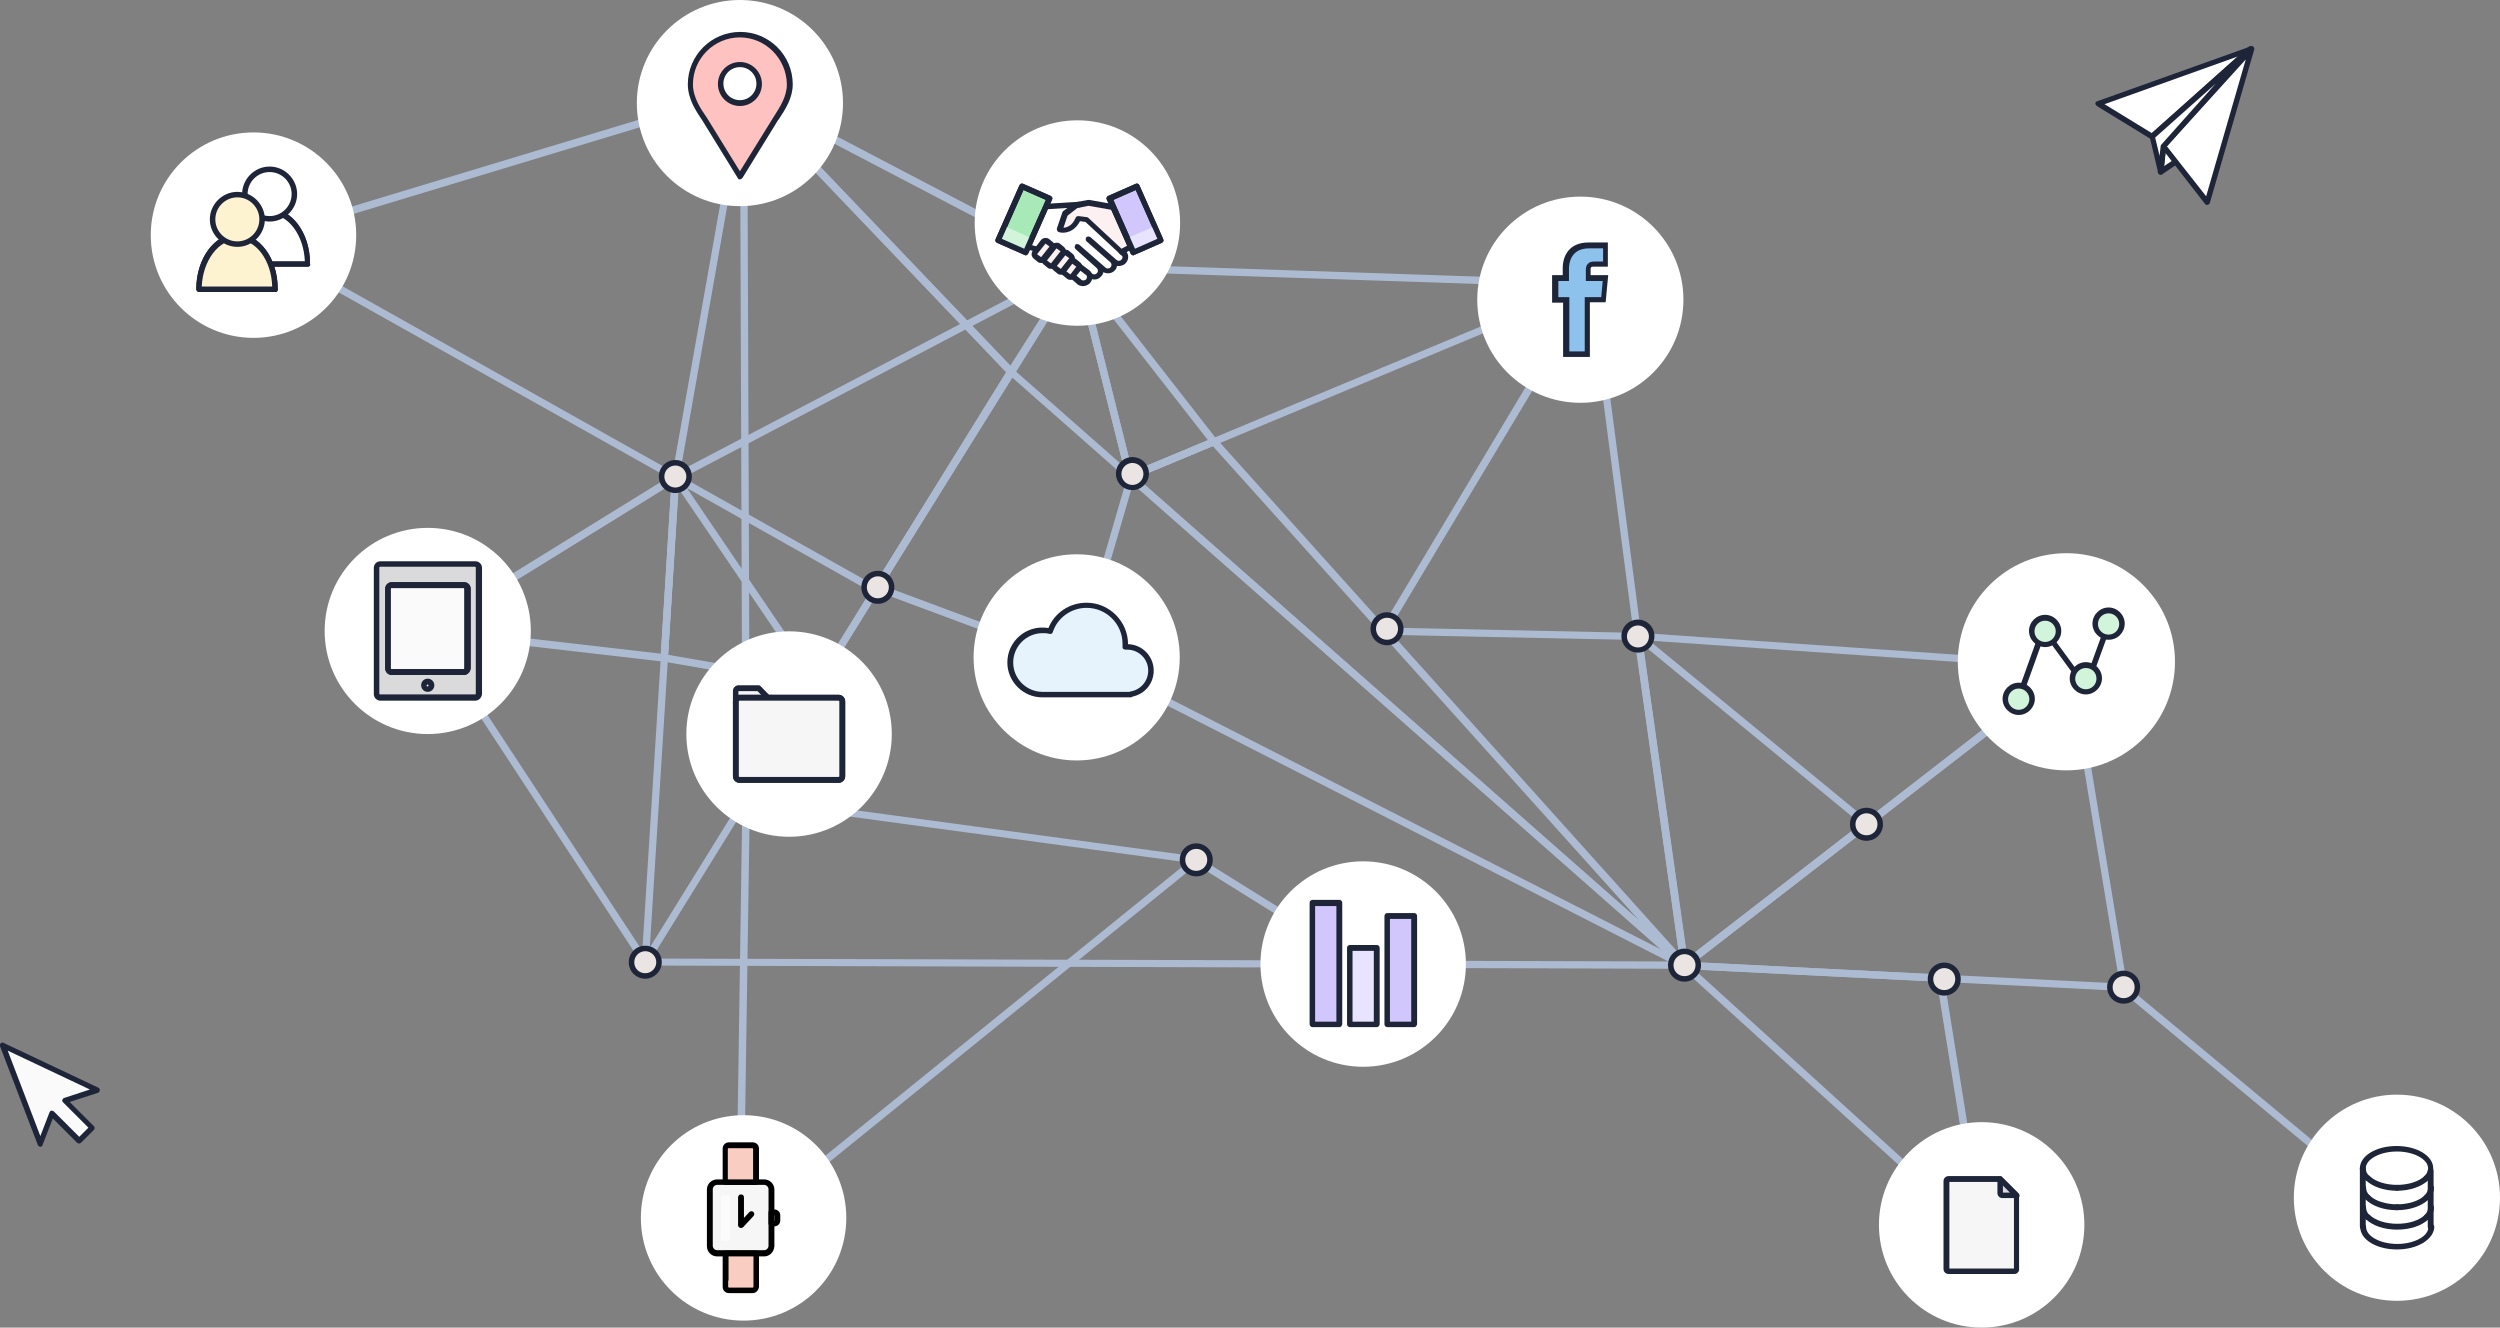 <?xml version="1.0" encoding="utf-8"?>
<!-- Generator: Adobe Illustrator 18.1.1, SVG Export Plug-In . SVG Version: 6.00 Build 0)  -->
<svg version="1.1" id="Calque_1" xmlns="http://www.w3.org/2000/svg" xmlns:xlink="http://www.w3.org/1999/xlink" x="0px" y="0px"
	 viewBox="0 0 681.5 361.9" enable-background="new 0 0 681.5 361.9" xml:space="preserve">
<rect x="0" y="0" width="681.5" height="361.9" fill="#808080" stroke="none"/>
<g>
	
		<rect x="284.1" y="220" transform="matrix(0.891 0.455 -0.455 0.891 141.749 -147.147)" fill="#ACBBD1" width="185.2" height="2"/>
</g>
<g>
	
		<rect x="300.2" y="128.1" transform="matrix(0.96 0.279 -0.279 0.96 55.2 -77.953)" fill="#ACBBD1" width="2" height="53.4"/>
</g>
<g>
	
		<rect x="237.5" y="169.3" transform="matrix(0.937 0.349 -0.349 0.937 76.122 -82.274)" fill="#ACBBD1" width="58.1" height="2"/>
</g>
<g>
	<g>
		
			<rect x="322.1" y="247.6" transform="matrix(0.849 0.529 -0.529 0.849 184.226 -146.879)" fill="#ACBBD1" width="53.6" height="2"/>
	</g>
	<g>
		<path fill="#ACBBD1" d="M184.9,131.7L66.5,65.2L204,23.6L184.9,131.7z M71.6,65.8l111.8,62.8l18.1-102.1L71.6,65.8z"/>
	</g>
	<g>
		
			<rect x="567.8" y="299" transform="matrix(0.769 0.639 -0.639 0.769 333.681 -324.371)" fill="#ACBBD1" width="96.7" height="2"/>
	</g>
	<g>
		<path fill="#ACBBD1" d="M176.7,265.3l-61.5-93.8l70.1-43.3L176.7,265.3z M118,172.2l57.1,87l8-127.2L118,172.2z"/>
	</g>
	<g>
		<path fill="#ACBBD1" d="M182,180.5l-68.4-7.9l71.6-44.2L182,180.5z M119.6,171.2l60.6,7L183,132L119.6,171.2z"/>
	</g>
	<g>
		<path fill="#ACBBD1" d="M461.8,264.1l-287.7-0.9L275.3,99.8l0.9,0.8L461.8,264.1z M177.6,261.3l278.9,0.8L275.8,102.8L177.6,261.3
			z"/>
	</g>
	<g>
		<path fill="#ACBBD1" d="M202.4,221.3l-0.7-198.8l75.1,78.6L202.4,221.3z M203.7,27.6l0.7,186.8l69.9-112.9L203.7,27.6z"/>
	</g>
	<g>
		<path fill="#ACBBD1" d="M275.7,102.9l-77.9-81.6l97.4,51L275.7,102.9z M207.6,28.8l67.8,70.9l16.9-26.6L207.6,28.8z"/>
	</g>
	<g>
		<path fill="#ACBBD1" d="M307.3,131.3l-14.9-59.6l146.1,4.9L307.3,131.3z M295,73.8l13.7,54.8l120.6-50.3L295,73.8z"/>
	</g>
	<g>
		<path fill="#ACBBD1" d="M307.3,131.3l-15.7-62.9l40.9,52.4L307.3,131.3z M295.8,77.1l12.9,51.5l20.6-8.6L295.8,77.1z"/>
	</g>
	<g>
		<path fill="#ACBBD1" d="M458.5,263.9L306.2,129.6l25-10.4l0.5,0.5l128.3,142.8L458.5,263.9z M309.9,130.2l137,120.8L330.6,121.6
			L309.9,130.2z"/>
	</g>
	<g>
		<path fill="#ACBBD1" d="M447.6,174.5l-72.1-1.5l59-98.6L447.6,174.5z M379,171.1l66.3,1.4l-12-92L379,171.1z"/>
	</g>
	<g>
		<path fill="#ACBBD1" d="M458.4,265l-13.1-92.6l121.9,8.4L458.4,265z M447.7,174.5l12.2,86.8l101.9-78.9L447.7,174.5z"/>
	</g>
	<g>
		<path fill="#ACBBD1" d="M458.4,265L445.2,171l65.3,53.7L458.4,265z M447.9,175.8l12.1,85.4l47.3-36.6L447.9,175.8z"/>
	</g>
	<g>
		<path fill="#ACBBD1" d="M239,162.2l-57-32.1l114.5-60L239,162.2z M186.2,130.2l52.1,29.3l52.6-84.2L186.2,130.2z"/>
	</g>
	<g>
		<path fill="#ACBBD1" d="M580.1,270.2L456.4,264l108.8-84.3L580.1,270.2z M461.9,262.3l115.9,5.8l-14-84.7L461.9,262.3z"/>
	</g>
	<g>
		<path fill="#ACBBD1" d="M541.6,339.4L456.4,262l73.4,3.7L541.6,339.4z M461.9,264.3l76.8,69.8l-10.7-66.5L461.9,264.3z"/>
	</g>
	<g>
		<path fill="#ACBBD1" d="M200.6,337.4l1.8-120.7l126.1,17.1L200.6,337.4z M204.4,218.9l-1.7,114.2l121-98L204.4,218.9z"/>
	</g>
	<g>
		<path fill="#ACBBD1" d="M224.5,187.9l-44.5-7.7l3.3-53L224.5,187.9z M182.1,178.5l38.1,6.6l-35.3-52L182.1,178.5z"/>
	</g>
</g>
<g>
	<polygon fill="#FFFFFF" points="572,28.2 613.4,13.4 586.7,37.2 	"/>
	<path fill="#1E2538" d="M586.7,38c-0.1,0-0.3,0-0.4-0.1l-14.7-9c-0.2-0.2-0.4-0.4-0.4-0.7s0.2-0.5,0.5-0.6l41.4-14.8
		c0.3-0.1,0.7,0,0.9,0.3c0.2,0.3,0.1,0.7-0.1,0.9l-26.7,23.8C587,37.9,586.9,38,586.7,38z M573.7,28.4l12.9,7.9L610,15.4L573.7,28.4
		z"/>
</g>
<g>
	<polygon fill="#FFFFFF" points="601.7,55.1 613.8,13.3 589.8,39.8 	"/>
	<path fill="#1E2538" d="M601.7,55.9c-0.2,0-0.4-0.1-0.6-0.3l-11.9-15.3c-0.2-0.3-0.2-0.7,0-1l24-26.5c0.2-0.3,0.6-0.3,0.9-0.2
		c0.3,0.2,0.5,0.5,0.4,0.9l-12.1,41.8c-0.1,0.3-0.3,0.5-0.6,0.5C601.8,55.9,601.7,55.9,601.7,55.9z M590.7,39.9l10.7,13.6l10.8-37.3
		L590.7,39.9z"/>
</g>
<g>
	<polygon fill="#FFFFFF" points="589,46.9 589,46.9 589.8,39.8 593.1,44.1 	"/>
	<path fill="#1E2538" d="M589,47.6c-0.1,0-0.3,0-0.4-0.1c-0.2-0.1-0.4-0.4-0.4-0.7l0.7-7.1c0-0.3,0.2-0.6,0.5-0.6
		c0.3-0.1,0.6,0,0.8,0.3l3.3,4.3c0.1,0.2,0.2,0.4,0.2,0.6c0,0.2-0.1,0.4-0.3,0.5l-4.1,2.8C589.3,47.6,589.2,47.6,589,47.6z
		 M590.3,41.7l-0.4,3.6l2.1-1.4L590.3,41.7z"/>
</g>
<g>
	<polygon fill="#FFFFFF" points="589,46.9 586.7,37.2 613.4,13.4 589.8,39.8 	"/>
	<path fill="#1E2538" d="M589,47.6c-0.3,0-0.6-0.2-0.7-0.6l-2.3-9.7c-0.1-0.3,0-0.6,0.2-0.7l26.7-23.8c0.3-0.3,0.7-0.3,1,0
		c0.3,0.3,0.3,0.7,0,1l-23.4,26.3l-0.7,6.8C589.7,47.3,589.4,47.6,589,47.6C589,47.6,589,47.6,589,47.6z M587.5,37.5l1.2,5l0.3-2.7
		c0-0.2,0.1-0.3,0.2-0.4L604,22.8L587.5,37.5z"/>
</g>
<g>
	<polygon fill="#FAFAFA" points="21.6,310.9 25.2,307.4 17.7,300 26.6,297.1 0.8,284.9 11,311.8 14.2,303.5 	"/>
	<path fill="#1E2538" d="M11,312.6L11,312.6c-0.3,0-0.6-0.2-0.7-0.5L0,285.2c-0.1-0.3,0-0.6,0.2-0.8c0.2-0.2,0.6-0.3,0.8-0.1
		l25.8,12.2c0.3,0.1,0.4,0.4,0.4,0.7c0,0.3-0.2,0.6-0.5,0.7l-7.7,2.5l6.6,6.6c0.1,0.1,0.2,0.3,0.2,0.5s-0.1,0.4-0.2,0.5l-3.5,3.5
		c-0.3,0.3-0.8,0.3-1.1,0l-6.6-6.6l-2.8,7.2C11.6,312.4,11.3,312.6,11,312.6z M14.2,302.8c0.2,0,0.4,0.1,0.5,0.2l6.9,6.9l2.5-2.5
		l-6.9-6.9c-0.2-0.2-0.3-0.5-0.2-0.7s0.3-0.5,0.5-0.5l7-2.3L2.1,286.4l8.9,23.3l2.5-6.5c0.1-0.2,0.3-0.4,0.5-0.5
		C14.1,302.8,14.1,302.8,14.2,302.8z"/>
</g>
<g>
	<circle fill="#FFFFFF" cx="430.8" cy="81.7" r="28.1"/>
</g>
<g>
	<circle fill="#FFFFFF" cx="116.6" cy="172" r="28.1"/>
</g>
<g>
	<circle fill="#FFFFFF" cx="653.4" cy="326.5" r="28.1"/>
</g>
<g>
	<circle fill="#FFFFFF" cx="201.7" cy="28.1" r="28.1"/>
</g>
<g>
	<circle fill="#FFFFFF" cx="293.5" cy="179.2" r="28.1"/>
</g>
<g>
	<circle fill="#FFFFFF" cx="563.3" cy="180.4" r="29.6"/>
</g>
<g>
	<circle fill="#FFFFFF" cx="371.6" cy="262.8" r="28"/>
</g>
<g>
	<circle fill="#FFFFFF" cx="215.1" cy="200.1" r="28"/>
</g>
<g>
	<g>
		<circle fill="#EAE5E2" cx="184.1" cy="129.9" r="3.7"/>
		<path fill="#1E2538" d="M184.1,134.4c-2.5,0-4.5-2-4.5-4.5c0-2.5,2-4.5,4.5-4.5s4.5,2,4.5,4.5
			C188.6,132.4,186.6,134.4,184.1,134.4z M184.1,126.9c-1.6,0-3,1.3-3,3c0,1.6,1.3,3,3,3c1.6,0,3-1.3,3-3
			C187.1,128.3,185.8,126.9,184.1,126.9z"/>
	</g>
	<g>
		<circle fill="#EAE5E2" cx="308.7" cy="129.2" r="3.7"/>
		<path fill="#1E2538" d="M308.7,133.6c-2.5,0-4.5-2-4.5-4.5c0-2.5,2-4.5,4.5-4.5s4.5,2,4.5,4.5
			C313.2,131.6,311.1,133.6,308.7,133.6z M308.7,126.2c-1.6,0-3,1.3-3,3c0,1.6,1.3,3,3,3c1.6,0,3-1.3,3-3
			C311.7,127.5,310.3,126.2,308.7,126.2z"/>
	</g>
	<g>
		<circle fill="#EAE5E2" cx="239.3" cy="160.1" r="3.7"/>
		<path fill="#1E2538" d="M239.3,164.6c-2.5,0-4.5-2-4.5-4.5s2-4.5,4.5-4.5s4.5,2,4.5,4.5S241.8,164.6,239.3,164.6z M239.3,157.1
			c-1.6,0-3,1.3-3,3c0,1.6,1.3,3,3,3c1.6,0,3-1.3,3-3C242.3,158.5,241,157.1,239.3,157.1z"/>
	</g>
	<g>
		<circle fill="#EAE5E2" cx="175.9" cy="262.3" r="3.7"/>
		<path fill="#1E2538" d="M175.9,266.8c-2.5,0-4.5-2-4.5-4.5s2-4.5,4.5-4.5s4.5,2,4.5,4.5S178.3,266.8,175.9,266.8z M175.9,259.3
			c-1.6,0-3,1.3-3,3s1.3,3,3,3c1.6,0,3-1.3,3-3S177.5,259.3,175.9,259.3z"/>
	</g>
	<g>
		<circle fill="#EAE5E2" cx="326.1" cy="234.4" r="3.7"/>
		<path fill="#1E2538" d="M326.1,238.9c-2.5,0-4.5-2-4.5-4.5s2-4.5,4.5-4.5s4.5,2,4.5,4.5S328.6,238.9,326.1,238.9z M326.1,231.4
			c-1.6,0-3,1.3-3,3s1.3,3,3,3c1.6,0,3-1.3,3-3S327.8,231.4,326.1,231.4z"/>
	</g>
	<g>
		<circle fill="#EAE5E2" cx="378.1" cy="171.4" r="3.7"/>
		<path fill="#1E2538" d="M378.1,175.9c-2.5,0-4.5-2-4.5-4.5s2-4.5,4.5-4.5s4.5,2,4.5,4.5S380.6,175.9,378.1,175.9z M378.1,168.4
			c-1.6,0-3,1.3-3,3s1.3,3,3,3s3-1.3,3-3S379.8,168.4,378.1,168.4z"/>
	</g>
	<g>
		<circle fill="#EAE5E2" cx="446.5" cy="173.4" r="3.7"/>
		<path fill="#1E2538" d="M446.5,177.9c-2.5,0-4.5-2-4.5-4.5s2-4.5,4.5-4.5s4.5,2,4.5,4.5S449,177.9,446.5,177.9z M446.5,170.5
			c-1.6,0-3,1.3-3,3c0,1.6,1.3,3,3,3s3-1.3,3-3C449.5,171.8,448.1,170.5,446.5,170.5z"/>
	</g>
	<g>
		<circle fill="#EAE5E2" cx="508.8" cy="224.7" r="3.7"/>
		<path fill="#1E2538" d="M508.8,229.2c-2.5,0-4.5-2-4.5-4.5s2-4.5,4.5-4.5s4.5,2,4.5,4.5S511.3,229.2,508.8,229.2z M508.8,221.7
			c-1.6,0-3,1.3-3,3s1.3,3,3,3s3-1.3,3-3S510.5,221.7,508.8,221.7z"/>
	</g>
	<g>
		<circle fill="#EAE5E2" cx="578.9" cy="269.1" r="3.7"/>
		<path fill="#1E2538" d="M578.9,273.6c-2.5,0-4.5-2-4.5-4.5s2-4.5,4.5-4.5s4.5,2,4.5,4.5S581.4,273.6,578.9,273.6z M578.9,266.1
			c-1.6,0-3,1.3-3,3s1.3,3,3,3s3-1.3,3-3S580.6,266.1,578.9,266.1z"/>
	</g>
	<g>
		<circle fill="#EAE5E2" cx="530" cy="266.9" r="3.7"/>
		<path fill="#1E2538" d="M530,271.4c-2.5,0-4.5-2-4.5-4.5s2-4.5,4.5-4.5s4.5,2,4.5,4.5S532.5,271.4,530,271.4z M530,263.9
			c-1.6,0-3,1.3-3,3s1.3,3,3,3s3-1.3,3-3S531.7,263.9,530,263.9z"/>
	</g>
	<g>
		<circle fill="#EAE5E2" cx="459.2" cy="263.1" r="3.7"/>
		<path fill="#1E2538" d="M459.2,267.6c-2.5,0-4.5-2-4.5-4.5s2-4.5,4.5-4.5s4.5,2,4.5,4.5S461.6,267.6,459.2,267.6z M459.2,260.1
			c-1.6,0-3,1.3-3,3s1.3,3,3,3s3-1.3,3-3S460.8,260.1,459.2,260.1z"/>
	</g>
</g>
<g>
	<circle fill="#FFFFFF" cx="69.1" cy="64.1" r="28"/>
</g>
<g>
	<circle fill="#FFFFFF" cx="293.7" cy="60.8" r="28"/>
</g>
<g>
	<circle fill="#FFFFFF" cx="202.7" cy="332" r="28"/>
</g>
<g>
	<circle fill="#FFFFFF" cx="540.2" cy="333.9" r="28"/>
</g>
<g>
	<rect x="49.2" y="34.2" fill="none" width="0" height="0"/>
</g>
<g>
	<line fill="#FAFAFA" x1="558.7" y1="173.6" x2="566.6" y2="184.4"/>
	<path fill="#1E2538" d="M566.6,185.2c-0.2,0-0.5-0.1-0.6-0.3l-7.9-10.8c-0.2-0.3-0.2-0.8,0.2-1c0.3-0.2,0.8-0.2,1,0.2l7.9,10.8
		c0.2,0.3,0.2,0.8-0.2,1C566.9,185.1,566.7,185.2,566.6,185.2z"/>
</g>
<g>
	<line fill="#FAFAFA" x1="569.6" y1="184.4" x2="574.8" y2="170.1"/>
	<path fill="#1E2538" d="M569.6,185.2c-0.1,0-0.2,0-0.3,0c-0.4-0.1-0.6-0.6-0.4-1l5.2-14.3c0.1-0.4,0.6-0.6,1-0.4
		c0.4,0.1,0.6,0.6,0.4,1l-5.2,14.3C570.2,185,569.9,185.2,569.6,185.2z"/>
</g>
<g>
	<line fill="#FAFAFA" x1="550.3" y1="190.5" x2="556.3" y2="173.9"/>
	<path fill="#1E2538" d="M550.3,191.3c-0.1,0-0.2,0-0.3,0c-0.4-0.1-0.6-0.6-0.5-1l6-16.7c0.1-0.4,0.6-0.6,1-0.5
		c0.4,0.1,0.6,0.6,0.5,1l-6,16.7C550.9,191.1,550.6,191.3,550.3,191.3z"/>
</g>
<g>
	<circle fill="#D2F4DB" cx="557.5" cy="172.1" r="3.6"/>
	<path fill="#1E2538" d="M557.5,176.4c-2.4,0-4.4-2-4.4-4.4s2-4.4,4.4-4.4s4.4,2,4.4,4.4S559.9,176.4,557.5,176.4z M557.5,169.2
		c-1.6,0-2.9,1.3-2.9,2.9s1.3,2.9,2.9,2.9c1.6,0,2.9-1.3,2.9-2.9S559.1,169.2,557.5,169.2z"/>
</g>
<g>
	<circle fill="#D2F4DB" cx="568.6" cy="184.9" r="3.6"/>
	<path fill="#1E2538" d="M568.6,189.3c-2.4,0-4.4-2-4.4-4.4c0-2.4,2-4.4,4.4-4.4s4.4,2,4.4,4.4C573,187.3,571,189.3,568.6,189.3z
		 M568.6,182.1c-1.6,0-2.9,1.3-2.9,2.9c0,1.6,1.3,2.9,2.9,2.9c1.6,0,2.9-1.3,2.9-2.9C571.5,183.3,570.2,182.1,568.6,182.1z"/>
</g>
<g>
	<circle fill="#D2F4DB" cx="550.3" cy="190.5" r="3.6"/>
	<path fill="#1E2538" d="M550.3,194.9c-2.4,0-4.4-2-4.4-4.4s2-4.4,4.4-4.4s4.4,2,4.4,4.4S552.7,194.9,550.3,194.9z M550.3,187.7
		c-1.6,0-2.9,1.3-2.9,2.9c0,1.6,1.3,2.9,2.9,2.9c1.6,0,2.9-1.3,2.9-2.9C553.2,189,551.9,187.7,550.3,187.7z"/>
</g>
<g>
	<circle fill="#D2F4DB" cx="574.8" cy="170.1" r="3.6"/>
	<path fill="#1E2538" d="M574.8,174.4c-2.4,0-4.4-2-4.4-4.4s2-4.4,4.4-4.4s4.4,2,4.4,4.4S577.3,174.4,574.8,174.4z M574.8,167.2
		c-1.6,0-2.9,1.3-2.9,2.9s1.3,2.9,2.9,2.9c1.6,0,2.9-1.3,2.9-2.9S576.4,167.2,574.8,167.2z"/>
</g>
<g>
	<path fill="none" d="M196.4,22.8c0,2.9,2.4,5.3,5.3,5.3l0,0V17.6l0,0C198.8,17.6,196.4,19.9,196.4,22.8z"/>
</g>
<g>
	<path fill="none" d="M206.9,22.8c0-2.9-2.4-5.3-5.3-5.3v10.5C204.6,28.1,206.9,25.8,206.9,22.8z"/>
</g>
<g>
	<path fill="#FEC3C0" d="M215.2,23c0-7.5-6.1-13.5-13.5-13.5c-7.5,0-13.5,6.1-13.5,13.5c0,3.7,2.1,6.9,3.9,9.5h0l9.6,15.6l9.6-15.6
		h0C213,29.8,215.2,26.7,215.2,23z M201.7,28.1c-2.9,0-5.3-2.4-5.3-5.3c0-2.9,2.4-5.3,5.3-5.3c2.9,0,5.3,2.4,5.3,5.3
		C206.9,25.8,204.6,28.1,201.7,28.1z"/>
	<path fill="#1E2538" d="M201.7,48.9c-0.3,0-0.5-0.1-0.6-0.4l-9.6-15.6c-1.7-2.5-4-5.9-4-9.9c0-7.9,6.4-14.3,14.3-14.3
		s14.3,6.4,14.3,14.3c0,3.7-2,6.8-3.8,9.5l-0.3,0.4l-9.6,15.6C202.2,48.7,201.9,48.9,201.7,48.9z M201.7,10.2
		c-7,0-12.8,5.7-12.8,12.8c0,3.6,2.2,6.8,3.8,9.1l9,14.6l9.3-15c1.6-2.5,3.5-5.4,3.5-8.7C214.4,16,208.7,10.2,201.7,10.2z
		 M201.7,28.9c-3.3,0-6-2.7-6-6s2.7-6,6-6s6,2.7,6,6S205,28.9,201.7,28.9z M201.7,18.3c-2.5,0-4.5,2-4.5,4.5s2,4.5,4.5,4.5
		s4.5-2,4.5-4.5S204.2,18.3,201.7,18.3z"/>
</g>
<g>
	<path fill="#DADADA" d="M129.6,190.2h-25.9c-0.6,0-1-0.4-1-1v-34.4c0-0.6,0.4-1,1-1h25.9c0.6,0,1,0.4,1,1v34.4
		C130.6,189.8,130.1,190.2,129.6,190.2z"/>
	<path fill="#1E2538" d="M129.6,191h-25.9c-1,0-1.8-0.8-1.8-1.8v-34.4c0-1,0.8-1.8,1.8-1.8h25.9c1,0,1.8,0.8,1.8,1.8v34.4
		C131.3,190.2,130.5,191,129.6,191z M103.6,154.5c-0.1,0-0.2,0.1-0.2,0.2v34.4c0,0.1,0.1,0.2,0.2,0.2h25.9c0.1,0,0.2-0.1,0.2-0.2
		v-34.4c0-0.1-0.1-0.2-0.2-0.2H103.6z"/>
</g>
<g>
	<path fill="#FAFAFA" d="M126.5,183.3h-19.7c-0.5,0-1-0.4-1-1v-21.7c0-0.6,0.5-1,1-1h19.7c0.5,0,1,0.4,1,1v21.7
		C127.5,182.8,127,183.3,126.5,183.3z"/>
	<path fill="#1E2538" d="M126.5,184h-19.7c-1,0-1.8-0.8-1.8-1.8v-21.7c0-1,0.8-1.8,1.8-1.8h19.7c1,0,1.8,0.8,1.8,1.8v21.7
		C128.2,183.2,127.4,184,126.5,184z M106.7,160.3c-0.1,0-0.2,0.1-0.2,0.2v21.7c0,0.1,0.1,0.2,0.2,0.2h19.7c0.1,0,0.2-0.1,0.2-0.2
		v-21.7c0-0.1-0.1-0.2-0.2-0.2H106.7z"/>
</g>
<g>
	<circle fill="#FAFAFA" cx="116.6" cy="186.9" r="1"/>
	<path fill="#1E2538" d="M116.6,188.6c-1,0-1.8-0.8-1.8-1.8s0.8-1.8,1.8-1.8s1.8,0.8,1.8,1.8S117.6,188.6,116.6,188.6z M116.6,186.6
		c-0.1,0-0.3,0.1-0.3,0.3c0,0.3,0.5,0.3,0.5,0C116.8,186.7,116.7,186.6,116.6,186.6z"/>
</g>
<g>
	<path fill="none" d="M283.1,191.4h0.8v0C283.6,191.4,283.4,191.4,283.1,191.4z"/>
</g>
<g>
	<path fill="#E6F3FC" d="M313.7,182.9c0-3.6-2.9-6.5-6.5-6.5c-0.2,0-0.4,0-0.5,0c0-0.3,0-0.5,0-0.8c0-5.8-4.7-10.5-10.5-10.5
		c-4.6,0-8.5,2.9-9.9,7.1c-0.7-0.2-1.4-0.3-2.1-0.3c-4.8,0-8.8,3.9-8.8,8.8c0,4.8,3.9,8.8,8.8,8.8c0.3,0,0.6,0,0.8,0v0h23.3v-0.1
		C311.3,188.8,313.7,186.2,313.7,182.9z"/>
	<path fill="#1E2538" d="M308.2,190.1h-23.3c-0.1,0-0.1,0-0.2,0c-0.2,0-0.4,0-0.6,0c-5.2,0-9.5-4.3-9.5-9.5c0-5.8,5.2-10.4,11.2-9.4
		c1.7-4.2,5.8-6.9,10.4-6.9c6.2,0,11.3,5.1,11.3,11.3c0,0,0,0,0,0c3.9,0.1,7,3.3,7,7.2c0,3.5-2.4,6.4-5.8,7.1
		C308.5,190.1,308.3,190.1,308.2,190.1z M285.2,188.6h22.7c0.1,0,0.1-0.1,0.2-0.1c2.8-0.4,4.9-2.8,4.9-5.7c0-3.2-2.6-5.7-5.7-5.7
		c-0.2,0-0.3,0-0.5,0c-0.2,0-0.4-0.1-0.6-0.2c-0.2-0.2-0.2-0.4-0.2-0.6c0-0.3,0-0.5,0-0.8c0-5.4-4.4-9.8-9.8-9.8
		c-4.1,0-7.9,2.6-9.2,6.6c-0.1,0.4-0.5,0.6-0.9,0.5c-0.7-0.2-1.3-0.2-1.9-0.2c-4.4,0-8,3.6-8,8c0,4.4,3.6,8,8,8c0.3,0,0.5,0,0.8,0
		C285,188.6,285.1,188.6,285.2,188.6z"/>
</g>
<g>
	<g>
		<path fill="#8DC2ED" d="M426.8,96.6h5.9c0,0,0-8.2,0-14.8h4.4l0.5-5.9H433v-2.4c0-1.2,0.8-1.4,1.3-1.4s3.3,0,3.3,0v-5.1l-4.6,0
			c-5.1,0-6.2,3.8-6.2,6.2v2.7h-2.9v5.9h3C426.8,88.4,426.8,96.6,426.8,96.6z"/>
		<path fill="#1E2538" d="M433.5,97.3h-7.4V82.5h-3V75h2.9v-1.9c0-3.4,1.8-7,7-7l5.3,0v6.6h-4.1c-0.4,0-0.6,0.2-0.6,0.7V75h4.8
			l-0.7,7.4h-4.3V97.3z M427.6,95.8h4.4V81h4.5l0.4-4.4h-4.6v-3.1c0-1.5,1-2.2,2.1-2.2h2.6v-3.6l-3.8,0c-5.1,0-5.5,4.2-5.5,5.5v3.4
			h-2.9V81h3V95.8z"/>
	</g>
</g>
<g>
	<path fill="#FAFAFA" d="M63.1,71.9c0-7.9,4.7-14.3,10.4-14.3S83.9,64,83.9,71.9H63.1z"/>
	<path fill="#1E2538" d="M83.9,72.7C83.9,72.7,83.9,72.7,83.9,72.7H63.1c-0.4,0-0.8-0.3-0.8-0.8c0-8.3,5-15.1,11.1-15.1
		c6.1,0,11.1,6.7,11.1,14.9c0,0.1,0,0.1,0,0.2C84.7,72.4,84.3,72.7,83.9,72.7z M63.9,71.2h19.2c-0.3-7.1-4.5-12.8-9.6-12.8
		S64.2,64.1,63.9,71.2z"/>
</g>
<g>
	<path fill="#FFFFFF" d="M63.1,71.9c0-7.9,4.7-14.3,10.4-14.3S83.9,64,83.9,71.9H63.1z"/>
	<path fill="#1E2538" d="M83.9,72.7C83.9,72.7,83.9,72.7,83.9,72.7H63.1c-0.4,0-0.8-0.3-0.8-0.8c0-8.3,5-15.1,11.1-15.1
		c6.1,0,11.1,6.7,11.1,14.9c0,0.1,0,0.1,0,0.2C84.7,72.4,84.3,72.7,83.9,72.7z M63.9,71.2h19.2c-0.3-7.1-4.5-12.8-9.6-12.8
		S64.2,64.1,63.9,71.2z"/>
</g>
<g>
	<circle fill="#FFFFFF" cx="73.5" cy="52.9" r="6.8"/>
	<path fill="#1E2538" d="M73.5,60.4c-4.1,0-7.5-3.4-7.5-7.5s3.4-7.5,7.5-7.5s7.5,3.4,7.5,7.5S77.6,60.4,73.5,60.4z M73.5,46.9
		c-3.3,0-6,2.7-6,6s2.7,6,6,6s6-2.7,6-6S76.8,46.9,73.5,46.9z"/>
</g>
<g>
	<path fill="#3ED2A6" d="M54.3,78.9c0-7.9,4.7-14.3,10.4-14.3S75,71,75,78.9H54.3z"/>
	<path fill="#1E2538" d="M75.1,79.6C75.1,79.6,75,79.6,75.1,79.6H54.3c-0.4,0-0.8-0.3-0.8-0.8c0-8.3,5-15.1,11.1-15.1
		c6.1,0,11.1,6.7,11.1,14.9c0,0.1,0,0.1,0,0.2C75.8,79.3,75.5,79.6,75.1,79.6z M55,78.1h19.2C74,71,69.8,65.3,64.7,65.3
		S55.3,71,55,78.1z"/>
</g>
<g>
	<path fill="#FEF3D1" d="M54.3,78.9c0-7.9,4.7-14.3,10.4-14.3S75,71,75,78.9H54.3z"/>
	<path fill="#1E2538" d="M75.1,79.6C75.1,79.6,75,79.6,75.1,79.6H54.3c-0.4,0-0.8-0.3-0.8-0.8c0-8.3,5-15.1,11.1-15.1
		c6.1,0,11.1,6.7,11.1,14.9c0,0.1,0,0.1,0,0.2C75.8,79.3,75.5,79.6,75.1,79.6z M55,78.1h19.2C74,71,69.8,65.3,64.7,65.3
		S55.3,71,55,78.1z"/>
</g>
<g>
	<circle fill="#FEF3D1" cx="64.7" cy="59.8" r="6.8"/>
	<path fill="#1E2538" d="M64.7,67.3c-4.1,0-7.5-3.4-7.5-7.5s3.4-7.5,7.5-7.5s7.5,3.4,7.5,7.5S68.8,67.3,64.7,67.3z M64.7,53.8
		c-3.3,0-6,2.7-6,6s2.7,6,6,6s6-2.7,6-6S68,53.8,64.7,53.8z"/>
</g>
<g>
	<path fill="#FCF1F0" d="M306.3,69.2l-10.1-9.4l-2.3-0.3c-1.6,4-5,3.1-5,3.1l1.5-4.4l3.1-2.3l3.3-0.6l6.9,1.2l4.7,10.7"/>
	<path fill="#1E2538" d="M306.3,69.9c-0.2,0-0.4-0.1-0.5-0.2l-9.9-9.2l-1.5-0.2c-1.6,3.1-4.3,3.4-5.7,3c-0.2-0.1-0.4-0.2-0.5-0.4
		c-0.1-0.2-0.1-0.4-0.1-0.6l1.5-4.4c0-0.1,0.1-0.3,0.3-0.4l3.1-2.3c0.1-0.1,0.2-0.1,0.3-0.1l3.3-0.6c0.1,0,0.2,0,0.3,0l6.9,1.2
		c0.2,0,0.5,0.2,0.6,0.4l4.7,10.7c0.2,0.4,0,0.8-0.4,1c-0.4,0.2-0.8,0-1-0.4L303,57.2l-6.3-1.1l-3,0.6l-2.7,2.1l-1.1,3.3
		c0.9-0.1,2.4-0.5,3.3-2.7c0.1-0.3,0.4-0.5,0.8-0.5l2.3,0.3c0.2,0,0.3,0.1,0.4,0.2l10.1,9.4c0.3,0.3,0.3,0.8,0,1.1
		C306.7,69.8,306.5,69.9,306.3,69.9z"/>
</g>
<g>
	<path fill="#FFFFFF" d="M294.6,73l2.6,2c0.7,0.7,1.7,0.7,2.4,0c0.7-0.7,0.7-1.7,0-2.4l-5.9-5.2l7.1,6.2c0.7,0.7,1.7,0.7,2.4,0
		c0.7-0.7,0.7-1.7,0-2.4l-6.5-5.8l7.1,6.2c0.7,0.7,1.7,0.7,2.4,0s0.7-1.7,0-2.4"/>
	<path fill="#1E2538" d="M298.4,76.2c-0.6,0-1.2-0.2-1.7-0.7l-2.6-1.9c-0.3-0.2-0.4-0.7-0.2-1c0.2-0.3,0.7-0.4,1-0.2l2.6,2
		c0,0,0.1,0,0.1,0.1c0.4,0.4,1,0.4,1.4,0c0.4-0.4,0.4-1,0-1.4l-5.8-5.2c-0.3-0.3-0.3-0.7-0.1-1.1s0.7-0.3,1.1-0.1l7.1,6.2
		c0.4,0.4,1,0.4,1.4,0c0.4-0.4,0.4-1,0-1.4l-6.5-5.7c-0.3-0.3-0.3-0.7-0.1-1.1c0.3-0.3,0.7-0.3,1.1-0.1l7.1,6.2c0.4,0.4,1,0.4,1.4,0
		c0.4-0.4,0.4-1,0-1.4c-0.3-0.3-0.3-0.8,0-1.1c0.3-0.3,0.8-0.3,1.1,0c1,1,1,2.5,0,3.5c-0.6,0.6-1.5,0.8-2.3,0.7
		c-0.1,0.5-0.3,1-0.7,1.3c-0.8,0.8-2,0.9-3,0.4c-0.1,0.4-0.3,0.8-0.6,1.1C299.7,75.9,299.1,76.2,298.4,76.2z"/>
</g>
<g>
	<path fill="#FFFFFF" d="M294,72.5l2.5,1.9c0.6,0.7,0.5,1.8-0.2,2.4c-0.7,0.6-1.8,0.5-2.4-0.2l-1.5-1.2"/>
	<path fill="#1E2538" d="M295.2,78c-0.7,0-1.4-0.3-1.8-0.8l-1.4-1.2c-0.3-0.3-0.4-0.7-0.1-1.1c0.3-0.3,0.7-0.4,1.1-0.1l1.5,1.2
		c0,0,0.1,0.1,0.1,0.1c0.3,0.4,0.9,0.5,1.4,0.1c0.2-0.2,0.3-0.4,0.3-0.6c0-0.2,0-0.5-0.2-0.6l-2.5-1.9c-0.3-0.3-0.4-0.7-0.1-1.1
		c0.3-0.3,0.7-0.4,1.1-0.1l2.5,1.9c0,0,0.1,0.1,0.1,0.1c0.4,0.5,0.6,1.1,0.6,1.8c-0.1,0.7-0.4,1.2-0.9,1.7
		C296.3,77.8,295.8,78,295.2,78z"/>
</g>
<g>
	<line fill="#FFFFFF" x1="294.2" y1="55.7" x2="284.4" y2="56.4"/>
	<path fill="#1E2538" d="M284.4,57.1c-0.4,0-0.7-0.3-0.7-0.7c0-0.4,0.3-0.8,0.7-0.8l9.8-0.6c0.4,0,0.8,0.3,0.8,0.7
		c0,0.4-0.3,0.8-0.7,0.8L284.4,57.1C284.4,57.1,284.4,57.1,284.4,57.1z"/>
</g>
<g>
	<line fill="#FFFFFF" x1="280.7" y1="67.3" x2="282.8" y2="68"/>
	<path fill="#1E2538" d="M282.8,68.7c-0.1,0-0.1,0-0.2,0l-2.1-0.6c-0.4-0.1-0.6-0.5-0.5-0.9c0.1-0.4,0.5-0.6,0.9-0.5l2.1,0.6
		c0.4,0.1,0.6,0.5,0.5,0.9C283.4,68.5,283.1,68.7,282.8,68.7z"/>
</g>
<g>
	<path fill="#FCF1F0" d="M288.8,74l-1.1-0.9c-0.3-0.2-0.4-0.7-0.1-1l2.3-3c0.2-0.3,0.7-0.4,1-0.1l1.1,0.9c0.3,0.2,0.4,0.7,0.1,1
		l-2.3,3C289.6,74.2,289.1,74.3,288.8,74z"/>
	<path fill="#1E2538" d="M289.2,74.9c-0.3,0-0.7-0.1-0.9-0.3l-1.1-0.9c-0.3-0.2-0.5-0.6-0.6-1s0.1-0.8,0.3-1.1l2.3-3
		c0.5-0.6,1.5-0.7,2.1-0.3l1.1,0.9c0.3,0.2,0.5,0.6,0.6,1s-0.1,0.8-0.3,1.1l-2.3,3C290.1,74.7,289.7,74.9,289.2,74.9z M290.4,69.6
		l-2.3,2.9l1.1,0.8l2.3-2.9L290.4,69.6z"/>
</g>
<g>
	<path fill="#FCF1F0" d="M286.1,72.4l-1.1-0.9c-0.3-0.2-0.4-0.7-0.1-1l2.6-3.3c0.2-0.3,0.7-0.4,1-0.1l1.1,0.9c0.3,0.2,0.4,0.7,0.1,1
		l-2.6,3.3C286.9,72.6,286.4,72.7,286.1,72.4z"/>
	<path fill="#1E2538" d="M286.5,73.3c-0.3,0-0.7-0.1-0.9-0.3l-1.1-0.9c-0.6-0.5-0.8-1.4-0.3-2.1l2.6-3.3c0.5-0.6,1.5-0.7,2.1-0.3
		l1.1,0.9c0.6,0.5,0.8,1.4,0.3,2.1l-2.6,3.3C287.4,73.1,287,73.3,286.5,73.3z M288,67.7l-2.6,3.3l1.1,0.8l2.6-3.3L288,67.7z"/>
</g>
<g>
	<path fill="#FCF1F0" d="M283.3,70.8l-1.1-0.9c-0.3-0.2-0.4-0.7-0.1-1l2.3-3c0.2-0.3,0.7-0.4,1-0.1l1.1,0.9c0.3,0.2,0.4,0.7,0.1,1
		l-2.3,3C284.1,71,283.6,71,283.3,70.8z"/>
	<path fill="#1E2538" d="M283.8,71.7c-0.3,0-0.7-0.1-0.9-0.3l-1.1-0.9c-0.6-0.5-0.8-1.4-0.3-2.1l2.3-3c0.5-0.6,1.5-0.7,2.1-0.3
		l1.1,0.9c0.6,0.5,0.8,1.4,0.3,2.1l-2.3,3C284.7,71.5,284.2,71.7,283.8,71.7z M285,66.4l-2.3,2.9l1.1,0.8l2.3-2.9L285,66.4z"/>
</g>
<g>
	<path fill="#FCF1F0" d="M291.3,75.4l-1.1-0.9c-0.3-0.2-0.4-0.7-0.1-1l1.7-2.1c0.2-0.3,0.7-0.4,1-0.1l1.1,0.9c0.3,0.2,0.4,0.7,0.1,1
		l-1.7,2.1C292.1,75.6,291.6,75.7,291.3,75.4z"/>
	<path fill="#1E2538" d="M291.8,76.3c-0.3,0-0.7-0.1-0.9-0.3l-1.1-0.9c-0.3-0.2-0.5-0.6-0.6-1s0.1-0.8,0.3-1.1l1.7-2.1
		c0.5-0.6,1.5-0.7,2.1-0.3l1.1,0.9c0.3,0.2,0.5,0.6,0.6,1c0,0.4-0.1,0.8-0.3,1.1l-1.7,2.1C292.7,76.1,292.2,76.3,291.8,76.3z
		 M292.3,71.9l-1.6,2.1l1.1,0.8l1.6-2.1L292.3,71.9z"/>
</g>
<g>
	<polyline fill="#FFFFFF" points="306.3,69.2 305.7,68.6 308.4,67.1 	"/>
	<path fill="#1E2538" d="M306.3,69.9c-0.2,0-0.4-0.1-0.5-0.2l-0.6-0.5c-0.2-0.2-0.3-0.4-0.2-0.6c0-0.2,0.2-0.5,0.4-0.6l2.7-1.5
		c0.4-0.2,0.8-0.1,1,0.3c0.2,0.4,0.1,0.8-0.3,1l-1.8,1c0.2,0.3,0.1,0.6-0.1,0.9C306.7,69.8,306.5,69.9,306.3,69.9z"/>
</g>
<g>
	
		<rect x="305.4" y="51.8" transform="matrix(0.915 -0.402 0.402 0.915 2.079 129.562)" fill="#D1C7FD" width="8.2" height="16.1"/>
	<path fill="#1E2538" d="M308.9,69.6c-0.1,0-0.2,0-0.3-0.1c-0.2-0.1-0.3-0.2-0.4-0.4l-6.5-14.7c-0.2-0.4,0-0.8,0.4-1l7.5-3.3
		c0.2-0.1,0.4-0.1,0.6,0c0.2,0.1,0.3,0.2,0.4,0.4l6.5,14.7c0.2,0.4,0,0.8-0.4,1l-7.5,3.3C309.1,69.6,309,69.6,308.9,69.6z
		 M303.5,54.5l5.9,13.3l6.1-2.7l-5.9-13.3L303.5,54.5z"/>
</g>
<g>
	
		<rect x="275" y="51.8" transform="matrix(-0.915 -0.402 0.402 -0.915 510.457 226.881)" fill="#A8E9B8" width="8.2" height="16.1"/>
	<path fill="#1E2538" d="M279.6,69.6c-0.1,0-0.2,0-0.3-0.1l-7.5-3.3c-0.4-0.2-0.6-0.6-0.4-1l6.5-14.7c0.1-0.2,0.2-0.3,0.4-0.4
		c0.2-0.1,0.4-0.1,0.6,0l7.5,3.3c0.4,0.2,0.6,0.6,0.4,1l-6.5,14.7c-0.1,0.2-0.2,0.3-0.4,0.4C279.8,69.6,279.7,69.6,279.6,69.6z
		 M273.1,65.1l6.1,2.7l5.9-13.3l-6.1-2.7L273.1,65.1z"/>
</g>
<g>
	<polygon fill="#E8E3FE" points="307.2,64.9 308.9,68.8 316.4,65.5 314.8,61.7 	"/>
</g>
<g>
	<polygon fill="#D2F4DB" points="273.8,61.6 272.1,65.6 279.6,68.9 281.3,65 	"/>
</g>
<g>
	<path fill="#1E2538" d="M308.9,69.6c-0.1,0-0.2,0-0.3-0.1c-0.2-0.1-0.3-0.2-0.4-0.4l-6.5-14.7c-0.2-0.4,0-0.8,0.4-1l7.5-3.3
		c0.2-0.1,0.4-0.1,0.6,0c0.2,0.1,0.3,0.2,0.4,0.4l6.5,14.7c0.2,0.4,0,0.8-0.4,1l-7.5,3.3C309.1,69.6,309,69.6,308.9,69.6z
		 M303.5,54.5l5.9,13.3l6.1-2.7l-5.9-13.3L303.5,54.5z"/>
</g>
<g>
	<path fill="#1E2538" d="M279.6,69.6c-0.1,0-0.2,0-0.3-0.1l-7.5-3.3c-0.4-0.2-0.6-0.6-0.4-1l6.5-14.7c0.1-0.2,0.2-0.3,0.4-0.4
		c0.2-0.1,0.4-0.1,0.6,0l7.5,3.3c0.4,0.2,0.6,0.6,0.4,1l-6.5,14.7c-0.1,0.2-0.2,0.3-0.4,0.4C279.8,69.6,279.7,69.6,279.6,69.6z
		 M273.1,65.1l6.1,2.7l5.9-13.3l-6.1-2.7L273.1,65.1z"/>
</g>
<g>
	<path fill="#1E2538" d="M126.5,184h-19.7c-1,0-1.8-0.8-1.8-1.8v-21.7c0-1,0.8-1.8,1.8-1.8h19.7c1,0,1.8,0.8,1.8,1.8v21.7
		C128.2,183.2,127.4,184,126.5,184z M106.7,160.3c-0.1,0-0.2,0.1-0.2,0.2v21.7c0,0.1,0.1,0.2,0.2,0.2h19.7c0.1,0,0.2-0.1,0.2-0.2
		v-21.7c0-0.1-0.1-0.2-0.2-0.2H106.7z"/>
</g>
<g>
	<path fill="#F6F6F6" d="M208.3,341.7h-12.8c-1.1,0-2-0.9-2-2v-15.4c0-1.1,0.9-2,2-2h12.8c1.1,0,2,0.9,2,2v15.4
		C210.3,340.8,209.4,341.7,208.3,341.7z"/>
	<path d="M208.3,342.5h-12.8c-1.5,0-2.8-1.2-2.8-2.8v-15.4c0-1.5,1.2-2.8,2.8-2.8h12.8c1.5,0,2.8,1.2,2.8,2.8v15.4
		C211,341.3,209.8,342.5,208.3,342.5z M195.5,323c-0.7,0-1.2,0.6-1.2,1.2v15.4c0,0.7,0.6,1.2,1.2,1.2h12.8c0.7,0,1.2-0.6,1.2-1.2
		v-15.4c0-0.7-0.6-1.2-1.2-1.2H195.5z"/>
</g>
<g>
	<path d="M202,334.7c-0.4,0-0.8-0.3-0.8-0.8v-7.5c0-0.4,0.3-0.8,0.8-0.8s0.8,0.3,0.8,0.8v7.5C202.7,334.4,202.4,334.7,202,334.7z"/>
</g>
<g>
	<path d="M202,334.7c-0.2,0-0.4-0.1-0.5-0.2c-0.3-0.3-0.3-0.8,0-1.1l2.8-3c0.3-0.3,0.8-0.3,1.1,0c0.3,0.3,0.3,0.8,0,1.1l-2.8,3
		C202.4,334.6,202.2,334.7,202,334.7z"/>
</g>
<g>
	<path d="M211.1,334.3h-0.8c-0.4,0-0.8-0.3-0.8-0.8v-3c0-0.4,0.3-0.8,0.8-0.8h0.8c0.9,0,1.6,0.7,1.6,1.6v1.4
		C212.7,333.6,212,334.3,211.1,334.3z M211,332.8L211,332.8c0.1,0,0.1,0,0.1-0.1v-1.4l-0.1,0V332.8z"/>
</g>
<g>
	<path fill="#FACDC2" d="M206.1,314v8.3h-8.3V314v0.9v-1.7c0-0.5,0.4-0.9,0.9-0.9h6.5c0.5,0,0.9,0.4,0.9,0.9v1.7V314z"/>
	<path d="M206.1,323h-8.3c-0.4,0-0.8-0.3-0.8-0.8v-9.1c0-0.9,0.7-1.7,1.7-1.7h6.5c0.9,0,1.7,0.7,1.7,1.7v9.1
		C206.8,322.7,206.5,323,206.1,323z M198.5,321.5h6.8v-8.3c0-0.1-0.1-0.2-0.2-0.2h-6.5c-0.1,0-0.2,0.1-0.2,0.2V321.5z"/>
</g>
<g>
	<path fill="#FACDC2" d="M206.1,349.1v1.7c0,0.5-0.4,0.9-0.9,0.9h-6.5c-0.5,0-0.9-0.4-0.9-0.9v-1.7v0.9v-8.3h8.3v8.3V349.1z"/>
	<path d="M205.2,352.5h-6.5c-0.9,0-1.7-0.7-1.7-1.7v-9.1c0-0.4,0.3-0.8,0.8-0.8h8.3c0.4,0,0.8,0.3,0.8,0.8v9.1
		C206.8,351.7,206.1,352.5,205.2,352.5z M198.5,349.1v1.7c0,0.1,0.1,0.2,0.2,0.2h6.5c0.1,0,0.2-0.1,0.2-0.2v-8.3h-6.8V349.1z"/>
</g>
<g opacity="0.5">
	<path fill="#FFFFFF" d="M198.4,338.3h-1.3c-0.4,0-0.6-0.3-0.6-0.6v-11.3c0-0.4,0.3-0.6,0.6-0.6h1.3c0.4,0,0.6,0.3,0.6,0.6v11.3
		C199,338,198.7,338.3,198.4,338.3z"/>
</g>
<g>
	<rect x="357.8" y="246.2" fill="#D1C7FD" width="7.3" height="33.1"/>
	<path fill="#1E2538" d="M365.1,280h-7.3c-0.4,0-0.8-0.3-0.8-0.8v-33.1c0-0.4,0.3-0.8,0.8-0.8h7.3c0.4,0,0.8,0.3,0.8,0.8v33.1
		C365.8,279.7,365.5,280,365.1,280z M358.5,278.5h5.8V247h-5.8V278.5z"/>
</g>
<g>
	<rect x="378.1" y="249.8" fill="#D1C7FD" width="7.3" height="29.5"/>
	<path fill="#1E2538" d="M385.5,280h-7.3c-0.4,0-0.8-0.3-0.8-0.8v-29.5c0-0.4,0.3-0.8,0.8-0.8h7.3c0.4,0,0.8,0.3,0.8,0.8v29.5
		C386.2,279.7,385.9,280,385.5,280z M378.9,278.5h5.8v-28h-5.8V278.5z"/>
</g>
<g>
	<rect x="367.9" y="258.5" fill="#E8E3FE" width="7.3" height="20.8"/>
	<path fill="#1E2538" d="M375.3,280h-7.3c-0.4,0-0.8-0.3-0.8-0.8v-20.8c0-0.4,0.3-0.8,0.8-0.8h7.3c0.4,0,0.8,0.3,0.8,0.8v20.8
		C376,279.7,375.7,280,375.3,280z M368.7,278.5h5.8v-19.3h-5.8V278.5z"/>
</g>
<g>
	<g>
		<path fill="#1E2538" d="M661.4,321.9c-0.2,0-0.4-0.1-0.5-0.2c-0.3-0.3-0.3-0.8,0-1.1c0.7-0.7,1-1.4,1-2.1c0-2.5-3.9-4.6-8.5-4.6
			s-8.5,2.1-8.5,4.6c0,0.7,0.3,1.5,1,2.1c0.3,0.3,0.3,0.8,0,1.1c-0.3,0.3-0.8,0.3-1.1,0c-1-1-1.5-2.1-1.5-3.2c0-3.4,4.4-6.1,10-6.1
			s10,2.7,10,6.1c0,1.1-0.5,2.2-1.5,3.2C661.7,321.8,661.5,321.9,661.4,321.9z"/>
	</g>
	<g>
		<path fill="#1E2538" d="M645.4,327.2c-0.2,0-0.4-0.1-0.5-0.2c-1-1-1.5-2.1-1.5-3.2c0-0.4,0.3-0.8,0.8-0.8s0.8,0.3,0.8,0.8
			c0,0.7,0.3,1.5,1,2.1c0.3,0.3,0.3,0.8,0,1.1C645.8,327.2,645.6,327.2,645.4,327.2z"/>
	</g>
	<g>
		<path fill="#1E2538" d="M653.4,324.6c-3.5,0-6.7-1.1-8.5-2.9c-0.3-0.3-0.3-0.8,0-1.1c0.3-0.3,0.8-0.3,1.1,0
			c1.5,1.5,4.4,2.4,7.5,2.4c0.4,0,0.8,0.3,0.8,0.8S653.8,324.6,653.4,324.6z"/>
	</g>
	<g>
		<path fill="#1E2538" d="M653.4,324.6c-0.4,0-0.8-0.3-0.8-0.8s0.3-0.8,0.8-0.8c3.1,0,6-0.9,7.5-2.4c0.3-0.3,0.8-0.3,1.1,0
			c0.3,0.3,0.3,0.8,0,1.1C660.1,323.5,656.9,324.6,653.4,324.6z"/>
	</g>
	<g>
		<path fill="#1E2538" d="M661.4,327.2c-0.2,0-0.4-0.1-0.5-0.2c-0.3-0.3-0.3-0.8,0-1.1c0.7-0.7,1-1.4,1-2.1c0-0.4,0.3-0.8,0.8-0.8
			s0.8,0.3,0.8,0.8c0,1.1-0.5,2.2-1.5,3.2C661.7,327.2,661.5,327.2,661.4,327.2z"/>
	</g>
	<g>
		<path fill="#1E2538" d="M653.4,329.9c-0.4,0-0.8-0.3-0.8-0.8s0.3-0.8,0.8-0.8c3.1,0,6-0.9,7.5-2.4c0.3-0.3,0.8-0.3,1.1,0
			c0.3,0.3,0.3,0.8,0,1.1C660.1,328.8,656.9,329.9,653.4,329.9z"/>
	</g>
	<g>
		<path fill="#1E2538" d="M661.4,332.6c-0.2,0-0.4-0.1-0.5-0.2c-0.3-0.3-0.3-0.8,0-1.1c0.7-0.7,1-1.4,1-2.1c0-0.4,0.3-0.8,0.8-0.8
			s0.8,0.3,0.8,0.8c0,1.1-0.5,2.2-1.5,3.2C661.7,332.5,661.5,332.6,661.4,332.6z"/>
	</g>
	<g>
		<path fill="#1E2538" d="M645.4,332.6c-0.2,0-0.4-0.1-0.5-0.2c-1-1-1.5-2.1-1.5-3.2c0-0.4,0.3-0.8,0.8-0.8s0.8,0.3,0.8,0.8
			c0,0.7,0.3,1.5,1,2.1c0.3,0.3,0.3,0.8,0,1.1C645.8,332.5,645.6,332.6,645.4,332.6z"/>
	</g>
	<g>
		<path fill="#1E2538" d="M653.4,329.9c-3.5,0-6.7-1.1-8.5-2.9c-0.3-0.3-0.3-0.8,0-1.1c0.3-0.3,0.8-0.3,1.1,0
			c1.5,1.5,4.4,2.4,7.5,2.4c0.4,0,0.8,0.3,0.8,0.8S653.8,329.9,653.4,329.9z"/>
	</g>
	<g>
		<path fill="#1E2538" d="M653.4,340.6c-5.6,0-10-2.7-10-6.1c0-0.4,0.3-0.8,0.8-0.8s0.8,0.3,0.8,0.8c0,2.5,3.9,4.6,8.5,4.6
			s8.5-2.1,8.5-4.6c0-0.4,0.3-0.8,0.8-0.8s0.8,0.3,0.8,0.8C663.4,337.9,659,340.6,653.4,340.6z"/>
	</g>
	<g>
		<path fill="#1E2538" d="M653.4,335.2c-3.5,0-6.7-1.1-8.5-2.9c-0.3-0.3-0.3-0.8,0-1.1c0.3-0.3,0.8-0.3,1.1,0
			c1.5,1.5,4.4,2.4,7.5,2.4c3.1,0,6-0.9,7.5-2.4c0.3-0.3,0.8-0.3,1.1,0s0.3,0.8,0,1.1C660.1,334.2,656.9,335.2,653.4,335.2z"/>
	</g>
	<g>
		<path fill="#1E2538" d="M644.1,335.2c-0.4,0-0.8-0.3-0.8-0.8v-16c0-0.4,0.3-0.8,0.8-0.8s0.8,0.3,0.8,0.8v16
			C644.9,334.9,644.5,335.2,644.1,335.2z"/>
	</g>
	<g>
		<path fill="#1E2538" d="M662.6,335.2c-0.4,0-0.8-0.3-0.8-0.8v-15.2c0-0.4,0.3-0.8,0.8-0.8s0.8,0.3,0.8,0.8v15.2
			C663.4,334.9,663,335.2,662.6,335.2z"/>
	</g>
</g>
<g>
	<g>
		<polyline fill="#F6F6F6" points="210.1,190.3 210.1,191.3 200.6,191.3 		"/>
		<path fill="#1E2538" d="M210.1,192h-9.5c-0.4,0-0.8-0.3-0.8-0.8s0.3-0.8,0.8-0.8h8.8v-0.2c0-0.4,0.3-0.8,0.8-0.8s0.8,0.3,0.8,0.8
			v1C210.9,191.7,210.5,192,210.1,192z"/>
	</g>
	<g>
		<path fill="#F6F6F6" d="M200.6,192v-3.7c0-0.4,0.3-0.7,0.7-0.7h5.5l3.3,3.4v1H200.6"/>
		<path fill="#1E2538" d="M210.1,192.8h-9.5c-0.4,0-0.8-0.3-0.8-0.8v-3.7c0-0.8,0.7-1.5,1.5-1.5h5.5c0.2,0,0.4,0.1,0.5,0.2l3.3,3.4
			c0.1,0.1,0.2,0.3,0.2,0.5v1C210.9,192.4,210.5,192.8,210.1,192.8z M201.3,191.3h8l-2.8-2.9h-5.2L201.3,191.3z"/>
	</g>
	<g>
		<path fill="#F6F6F6" d="M200.6,211.7v-20.4c0-0.6,0.4-1,1-1h27c0.6,0,1,0.4,1,1v20.4c0,0.6-0.4,1-1,1h-27
			C201,212.7,200.6,212.2,200.6,211.7z"/>
		<path fill="#1E2538" d="M228.6,213.4h-27c-1,0-1.8-0.8-1.8-1.8v-20.4c0-1,0.8-1.8,1.8-1.8h27c1,0,1.8,0.8,1.8,1.8v20.4
			C230.4,212.6,229.6,213.4,228.6,213.4z M201.6,191c-0.1,0-0.2,0.1-0.2,0.2v20.4c0,0.1,0.1,0.2,0.2,0.2h27c0.1,0,0.2-0.1,0.2-0.2
			v-20.4c0-0.1-0.1-0.2-0.2-0.2H201.6z"/>
	</g>
</g>
<g>
	<path fill="#F6F6F6" d="M200.6,211.7v-20.4c0-0.6,0.4-1,1-1h27c0.6,0,1,0.4,1,1v20.4c0,0.6-0.4,1-1,1h-27
		C201,212.7,200.6,212.2,200.6,211.7z"/>
	<path fill="#1E2538" d="M228.6,213.4h-27c-1,0-1.8-0.8-1.8-1.8v-20.4c0-1,0.8-1.8,1.8-1.8h27c1,0,1.8,0.8,1.8,1.8v20.4
		C230.4,212.6,229.6,213.4,228.6,213.4z M201.6,191c-0.1,0-0.2,0.1-0.2,0.2v20.4c0,0.1,0.1,0.2,0.2,0.2h27c0.1,0,0.2-0.1,0.2-0.2
		v-20.4c0-0.1-0.1-0.2-0.2-0.2H201.6z"/>
</g>
<g>
	<path fill="#FAFAFA" stroke="#1E2538" stroke-width="1.5" stroke-miterlimit="10" d="M578.9,269.1"/>
</g>
<g>
	<g>
		<path fill="#F6F6F6" d="M545.2,321.4h-14c-0.3,0-0.6,0.3-0.6,0.6v23.9c0,0.3,0.3,0.6,0.6,0.6h17.9c0.3,0,0.6-0.3,0.6-0.6v-20.1
			L545.2,321.4z"/>
		<path fill="#1E2538" d="M549.1,347.3h-17.9c-0.8,0-1.4-0.6-1.4-1.4V322c0-0.8,0.6-1.4,1.4-1.4h14c0.2,0,0.4,0.1,0.5,0.2l4.5,4.5
			c0.1,0.1,0.2,0.3,0.2,0.5v20.1C550.5,346.7,549.8,347.3,549.1,347.3z M531.3,345.8H549v-19.6l-4-4h-13.6V345.8z"/>
	</g>
	<g>
		<path fill="#DADADA" d="M545.2,325.2c0,0.3,0.3,0.6,0.6,0.6h3.8l-4.5-4.5V325.2z"/>
		<path fill="#1E2538" d="M549.7,326.6h-3.8c-0.8,0-1.4-0.6-1.4-1.4v-3.8c0-0.3,0.2-0.6,0.5-0.7c0.3-0.1,0.6-0.1,0.8,0.2l4.5,4.5
			c0.2,0.2,0.3,0.5,0.2,0.8C550.3,326.4,550,326.6,549.7,326.6z M546,325.1h1.9l-1.9-1.9V325.1z"/>
	</g>
</g>
</svg>
